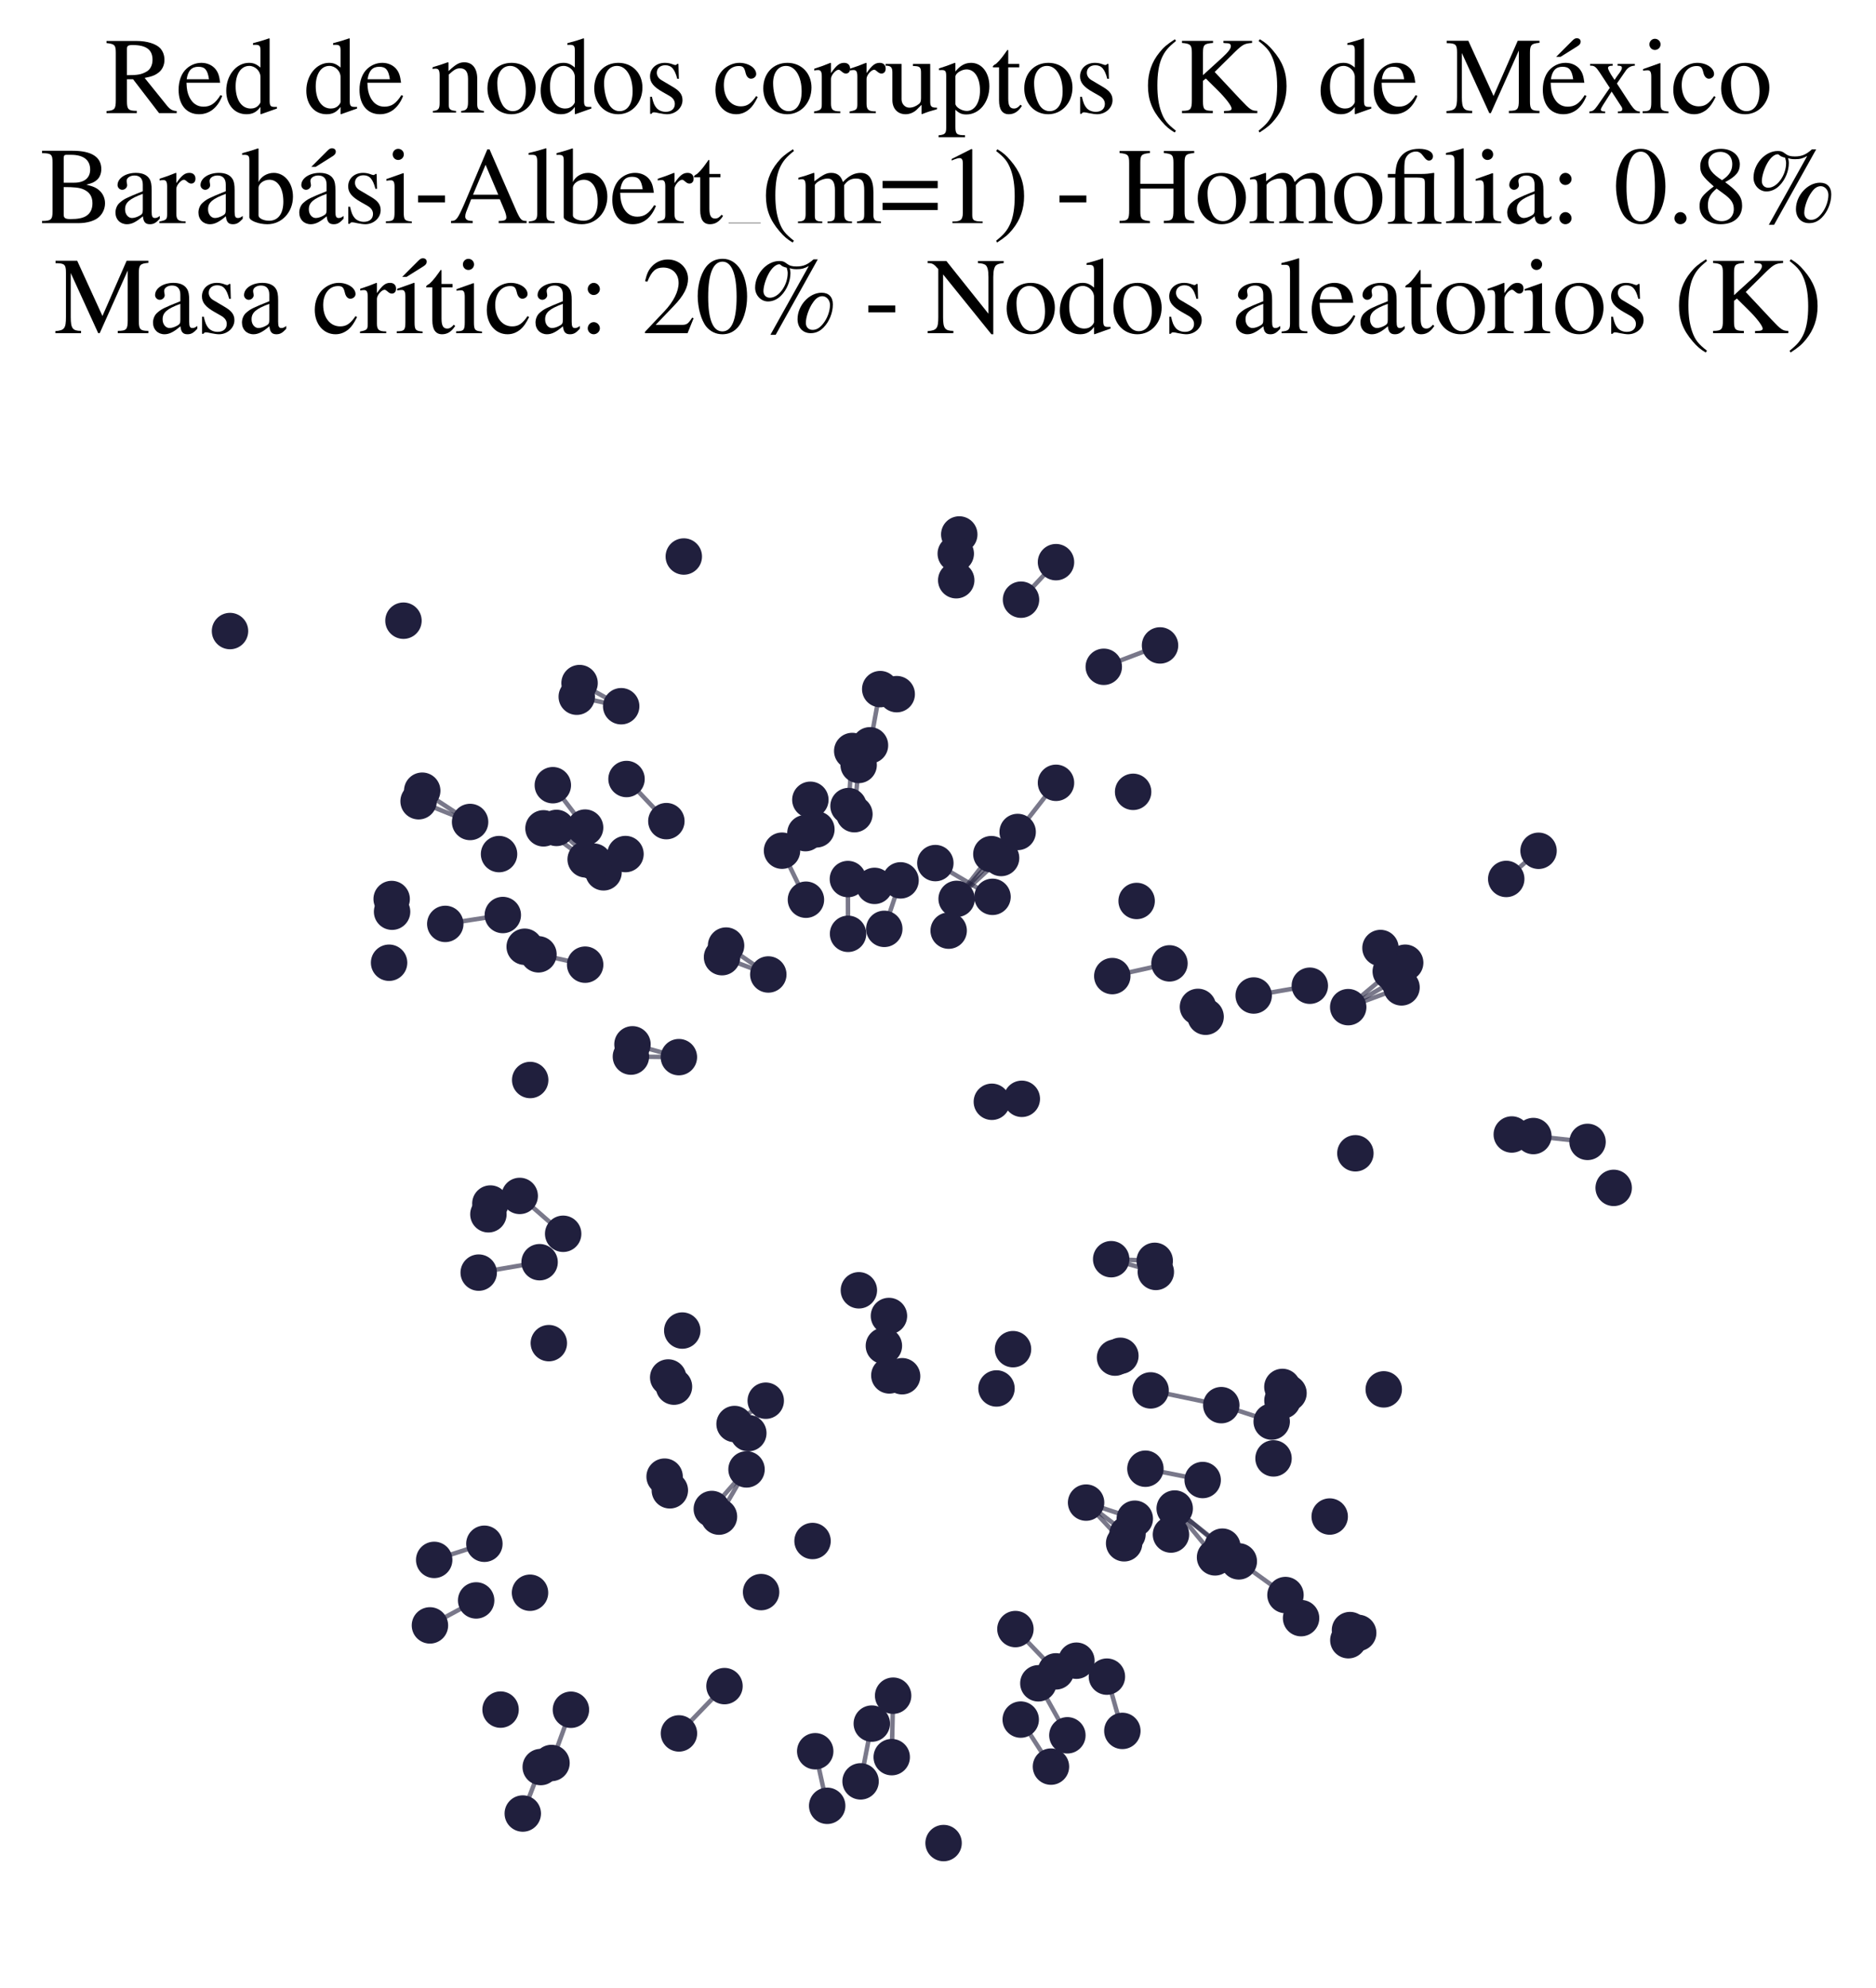 <?xml version="1.0" encoding="utf-8" standalone="no"?>
<!DOCTYPE svg PUBLIC "-//W3C//DTD SVG 1.1//EN"
  "http://www.w3.org/Graphics/SVG/1.1/DTD/svg11.dtd">
<svg xmlns:xlink="http://www.w3.org/1999/xlink" width="168.019pt" height="178.036pt" viewBox="0 0 168.019 178.036" xmlns="http://www.w3.org/2000/svg" version="1.1">
 <defs>
  <style type="text/css">*{stroke-linejoin: round; stroke-linecap: butt}</style>
 </defs>
 <g id="figure_1">
  <g id="patch_1">
   <path d="M 0 178.036 
L 168.019 178.036 
L 168.019 0 
L 0 0 
z
" style="fill: #ffffff"/>
  </g>
  <g id="axes_1">
   <g id="LineCollection_1">
    <path d="M 109.381 125.837 
L 103.053 124.516 
" clip-path="url(#pcf2296ff3a)" style="fill: none; stroke: #201f3d; stroke-opacity: 0.6; stroke-width: 0.4"/>
    <path d="M 109.381 125.837 
L 113.895 127.308 
" clip-path="url(#pcf2296ff3a)" style="fill: none; stroke: #201f3d; stroke-opacity: 0.6; stroke-width: 0.4"/>
    <path d="M 85.678 80.498 
L 89.66 76.837 
" clip-path="url(#pcf2296ff3a)" style="fill: none; stroke: #201f3d; stroke-opacity: 0.6; stroke-width: 0.4"/>
    <path d="M 85.678 80.498 
L 91.144 74.506 
" clip-path="url(#pcf2296ff3a)" style="fill: none; stroke: #201f3d; stroke-opacity: 0.6; stroke-width: 0.4"/>
    <path d="M 85.678 80.498 
L 88.789 76.491 
" clip-path="url(#pcf2296ff3a)" style="fill: none; stroke: #201f3d; stroke-opacity: 0.6; stroke-width: 0.4"/>
    <path d="M 60.802 94.671 
L 56.646 93.524 
" clip-path="url(#pcf2296ff3a)" style="fill: none; stroke: #201f3d; stroke-opacity: 0.6; stroke-width: 0.4"/>
    <path d="M 60.802 94.671 
L 56.506 94.623 
" clip-path="url(#pcf2296ff3a)" style="fill: none; stroke: #201f3d; stroke-opacity: 0.6; stroke-width: 0.4"/>
    <path d="M 90.943 145.89 
L 94.568 149.677 
" clip-path="url(#pcf2296ff3a)" style="fill: none; stroke: #201f3d; stroke-opacity: 0.6; stroke-width: 0.4"/>
    <path d="M 97.273 134.564 
L 100.68 138.208 
" clip-path="url(#pcf2296ff3a)" style="fill: none; stroke: #201f3d; stroke-opacity: 0.6; stroke-width: 0.4"/>
    <path d="M 97.273 134.564 
L 100.981 137.385 
" clip-path="url(#pcf2296ff3a)" style="fill: none; stroke: #201f3d; stroke-opacity: 0.6; stroke-width: 0.4"/>
    <path d="M 97.273 134.564 
L 101.635 136.007 
" clip-path="url(#pcf2296ff3a)" style="fill: none; stroke: #201f3d; stroke-opacity: 0.6; stroke-width: 0.4"/>
    <path d="M 137.331 101.737 
L 142.184 102.261 
" clip-path="url(#pcf2296ff3a)" style="fill: none; stroke: #201f3d; stroke-opacity: 0.6; stroke-width: 0.4"/>
    <path d="M 63.751 135.136 
L 66.861 131.59 
" clip-path="url(#pcf2296ff3a)" style="fill: none; stroke: #201f3d; stroke-opacity: 0.6; stroke-width: 0.4"/>
    <path d="M 76.328 67.254 
L 75.997 72.187 
" clip-path="url(#pcf2296ff3a)" style="fill: none; stroke: #201f3d; stroke-opacity: 0.6; stroke-width: 0.4"/>
    <path d="M 105.209 135.094 
L 109.48 138.509 
" clip-path="url(#pcf2296ff3a)" style="fill: none; stroke: #201f3d; stroke-opacity: 0.6; stroke-width: 0.4"/>
    <path d="M 105.209 135.094 
L 110.951 139.827 
" clip-path="url(#pcf2296ff3a)" style="fill: none; stroke: #201f3d; stroke-opacity: 0.6; stroke-width: 0.4"/>
    <path d="M 105.209 135.094 
L 108.822 139.468 
" clip-path="url(#pcf2296ff3a)" style="fill: none; stroke: #201f3d; stroke-opacity: 0.6; stroke-width: 0.4"/>
    <path d="M 102.586 131.528 
L 107.713 132.542 
" clip-path="url(#pcf2296ff3a)" style="fill: none; stroke: #201f3d; stroke-opacity: 0.6; stroke-width: 0.4"/>
    <path d="M 91.418 153.996 
L 94.126 158.208 
" clip-path="url(#pcf2296ff3a)" style="fill: none; stroke: #201f3d; stroke-opacity: 0.6; stroke-width: 0.4"/>
    <path d="M 48.328 113.035 
L 42.874 113.968 
" clip-path="url(#pcf2296ff3a)" style="fill: none; stroke: #201f3d; stroke-opacity: 0.6; stroke-width: 0.4"/>
    <path d="M 66.861 131.59 
L 64.393 135.82 
" clip-path="url(#pcf2296ff3a)" style="fill: none; stroke: #201f3d; stroke-opacity: 0.6; stroke-width: 0.4"/>
    <path d="M 68.582 125.438 
L 67.021 128.341 
" clip-path="url(#pcf2296ff3a)" style="fill: none; stroke: #201f3d; stroke-opacity: 0.6; stroke-width: 0.4"/>
    <path d="M 68.582 125.438 
L 65.79 127.526 
" clip-path="url(#pcf2296ff3a)" style="fill: none; stroke: #201f3d; stroke-opacity: 0.6; stroke-width: 0.4"/>
    <path d="M 55.635 63.245 
L 51.908 61.172 
" clip-path="url(#pcf2296ff3a)" style="fill: none; stroke: #201f3d; stroke-opacity: 0.6; stroke-width: 0.4"/>
    <path d="M 55.635 63.245 
L 51.656 62.393 
" clip-path="url(#pcf2296ff3a)" style="fill: none; stroke: #201f3d; stroke-opacity: 0.6; stroke-width: 0.4"/>
    <path d="M 73.013 156.831 
L 74.085 161.717 
" clip-path="url(#pcf2296ff3a)" style="fill: none; stroke: #201f3d; stroke-opacity: 0.6; stroke-width: 0.4"/>
    <path d="M 76.523 72.913 
L 76.902 68.506 
" clip-path="url(#pcf2296ff3a)" style="fill: none; stroke: #201f3d; stroke-opacity: 0.6; stroke-width: 0.4"/>
    <path d="M 79.991 151.855 
L 79.865 157.359 
" clip-path="url(#pcf2296ff3a)" style="fill: none; stroke: #201f3d; stroke-opacity: 0.6; stroke-width: 0.4"/>
    <path d="M 99.137 150.15 
L 100.521 155.009 
" clip-path="url(#pcf2296ff3a)" style="fill: none; stroke: #201f3d; stroke-opacity: 0.6; stroke-width: 0.4"/>
    <path d="M 75.954 83.628 
L 75.94 78.723 
" clip-path="url(#pcf2296ff3a)" style="fill: none; stroke: #201f3d; stroke-opacity: 0.6; stroke-width: 0.4"/>
    <path d="M 103.419 112.913 
L 99.52 112.766 
" clip-path="url(#pcf2296ff3a)" style="fill: none; stroke: #201f3d; stroke-opacity: 0.6; stroke-width: 0.4"/>
    <path d="M 83.772 77.293 
L 88.892 80.315 
" clip-path="url(#pcf2296ff3a)" style="fill: none; stroke: #201f3d; stroke-opacity: 0.6; stroke-width: 0.4"/>
    <path d="M 120.748 90.194 
L 124.559 86.995 
" clip-path="url(#pcf2296ff3a)" style="fill: none; stroke: #201f3d; stroke-opacity: 0.6; stroke-width: 0.4"/>
    <path d="M 120.748 90.194 
L 125.159 87.66 
" clip-path="url(#pcf2296ff3a)" style="fill: none; stroke: #201f3d; stroke-opacity: 0.6; stroke-width: 0.4"/>
    <path d="M 120.748 90.194 
L 125.524 88.424 
" clip-path="url(#pcf2296ff3a)" style="fill: none; stroke: #201f3d; stroke-opacity: 0.6; stroke-width: 0.4"/>
    <path d="M 64.887 150.998 
L 60.808 155.235 
" clip-path="url(#pcf2296ff3a)" style="fill: none; stroke: #201f3d; stroke-opacity: 0.6; stroke-width: 0.4"/>
    <path d="M 85.914 47.863 
L 85.642 51.962 
" clip-path="url(#pcf2296ff3a)" style="fill: none; stroke: #201f3d; stroke-opacity: 0.6; stroke-width: 0.4"/>
    <path d="M 94.577 70.105 
L 91.144 74.506 
" clip-path="url(#pcf2296ff3a)" style="fill: none; stroke: #201f3d; stroke-opacity: 0.6; stroke-width: 0.4"/>
    <path d="M 65.029 84.68 
L 68.811 87.268 
" clip-path="url(#pcf2296ff3a)" style="fill: none; stroke: #201f3d; stroke-opacity: 0.6; stroke-width: 0.4"/>
    <path d="M 88.833 98.669 
L 91.516 98.404 
" clip-path="url(#pcf2296ff3a)" style="fill: none; stroke: #201f3d; stroke-opacity: 0.6; stroke-width: 0.4"/>
    <path d="M 137.796 76.191 
L 134.902 78.713 
" clip-path="url(#pcf2296ff3a)" style="fill: none; stroke: #201f3d; stroke-opacity: 0.6; stroke-width: 0.4"/>
    <path d="M 91.444 53.704 
L 94.577 50.344 
" clip-path="url(#pcf2296ff3a)" style="fill: none; stroke: #201f3d; stroke-opacity: 0.6; stroke-width: 0.4"/>
    <path d="M 59.681 73.536 
L 56.113 69.764 
" clip-path="url(#pcf2296ff3a)" style="fill: none; stroke: #201f3d; stroke-opacity: 0.6; stroke-width: 0.4"/>
    <path d="M 42.645 143.324 
L 38.506 145.561 
" clip-path="url(#pcf2296ff3a)" style="fill: none; stroke: #201f3d; stroke-opacity: 0.6; stroke-width: 0.4"/>
    <path d="M 45.033 81.944 
L 39.88 82.739 
" clip-path="url(#pcf2296ff3a)" style="fill: none; stroke: #201f3d; stroke-opacity: 0.6; stroke-width: 0.4"/>
    <path d="M 78.08 154.355 
L 77.075 159.529 
" clip-path="url(#pcf2296ff3a)" style="fill: none; stroke: #201f3d; stroke-opacity: 0.6; stroke-width: 0.4"/>
    <path d="M 79.199 83.183 
L 80.656 78.84 
" clip-path="url(#pcf2296ff3a)" style="fill: none; stroke: #201f3d; stroke-opacity: 0.6; stroke-width: 0.4"/>
    <path d="M 77.918 66.744 
L 78.835 61.714 
" clip-path="url(#pcf2296ff3a)" style="fill: none; stroke: #201f3d; stroke-opacity: 0.6; stroke-width: 0.4"/>
    <path d="M 42.103 73.612 
L 37.815 70.811 
" clip-path="url(#pcf2296ff3a)" style="fill: none; stroke: #201f3d; stroke-opacity: 0.6; stroke-width: 0.4"/>
    <path d="M 42.103 73.612 
L 37.49 71.755 
" clip-path="url(#pcf2296ff3a)" style="fill: none; stroke: #201f3d; stroke-opacity: 0.6; stroke-width: 0.4"/>
    <path d="M 98.857 59.714 
L 103.895 57.801 
" clip-path="url(#pcf2296ff3a)" style="fill: none; stroke: #201f3d; stroke-opacity: 0.6; stroke-width: 0.4"/>
    <path d="M 48.429 158.247 
L 46.821 162.409 
" clip-path="url(#pcf2296ff3a)" style="fill: none; stroke: #201f3d; stroke-opacity: 0.6; stroke-width: 0.4"/>
    <path d="M 110.951 139.827 
L 115.13 142.842 
" clip-path="url(#pcf2296ff3a)" style="fill: none; stroke: #201f3d; stroke-opacity: 0.6; stroke-width: 0.4"/>
    <path d="M 72.181 80.573 
L 70.039 76.182 
" clip-path="url(#pcf2296ff3a)" style="fill: none; stroke: #201f3d; stroke-opacity: 0.6; stroke-width: 0.4"/>
    <path d="M 53.176 77.162 
L 49.839 74.143 
" clip-path="url(#pcf2296ff3a)" style="fill: none; stroke: #201f3d; stroke-opacity: 0.6; stroke-width: 0.4"/>
    <path d="M 79.163 120.524 
L 79.651 123.174 
" clip-path="url(#pcf2296ff3a)" style="fill: none; stroke: #201f3d; stroke-opacity: 0.6; stroke-width: 0.4"/>
    <path d="M 79.163 120.524 
L 80.797 123.247 
" clip-path="url(#pcf2296ff3a)" style="fill: none; stroke: #201f3d; stroke-opacity: 0.6; stroke-width: 0.4"/>
    <path d="M 95.597 155.404 
L 92.998 150.746 
" clip-path="url(#pcf2296ff3a)" style="fill: none; stroke: #201f3d; stroke-opacity: 0.6; stroke-width: 0.4"/>
    <path d="M 50.438 110.49 
L 46.547 107.1 
" clip-path="url(#pcf2296ff3a)" style="fill: none; stroke: #201f3d; stroke-opacity: 0.6; stroke-width: 0.4"/>
    <path d="M 49.393 157.882 
L 51.133 153.115 
" clip-path="url(#pcf2296ff3a)" style="fill: none; stroke: #201f3d; stroke-opacity: 0.6; stroke-width: 0.4"/>
    <path d="M 99.619 87.413 
L 104.741 86.274 
" clip-path="url(#pcf2296ff3a)" style="fill: none; stroke: #201f3d; stroke-opacity: 0.6; stroke-width: 0.4"/>
    <path d="M 99.52 112.766 
L 103.519 113.906 
" clip-path="url(#pcf2296ff3a)" style="fill: none; stroke: #201f3d; stroke-opacity: 0.6; stroke-width: 0.4"/>
    <path d="M 52.403 74.115 
L 49.513 70.318 
" clip-path="url(#pcf2296ff3a)" style="fill: none; stroke: #201f3d; stroke-opacity: 0.6; stroke-width: 0.4"/>
    <path d="M 52.408 86.39 
L 48.225 85.464 
" clip-path="url(#pcf2296ff3a)" style="fill: none; stroke: #201f3d; stroke-opacity: 0.6; stroke-width: 0.4"/>
    <path d="M 117.311 88.276 
L 112.283 89.152 
" clip-path="url(#pcf2296ff3a)" style="fill: none; stroke: #201f3d; stroke-opacity: 0.6; stroke-width: 0.4"/>
    <path d="M 48.676 74.181 
L 52.454 76.961 
" clip-path="url(#pcf2296ff3a)" style="fill: none; stroke: #201f3d; stroke-opacity: 0.6; stroke-width: 0.4"/>
    <path d="M 43.382 138.25 
L 38.887 139.695 
" clip-path="url(#pcf2296ff3a)" style="fill: none; stroke: #201f3d; stroke-opacity: 0.6; stroke-width: 0.4"/>
    <path d="M 68.811 87.268 
L 64.667 85.718 
" clip-path="url(#pcf2296ff3a)" style="fill: none; stroke: #201f3d; stroke-opacity: 0.6; stroke-width: 0.4"/>
   </g>
   <g id="PathCollection_1">
    <defs>
     <path id="m1832935d04" d="M 0 1.581 
C 0.419 1.581 0.822 1.415 1.118 1.118 
C 1.415 0.822 1.581 0.419 1.581 0 
C 1.581 -0.419 1.415 -0.822 1.118 -1.118 
C 0.822 -1.415 0.419 -1.581 0 -1.581 
C -0.419 -1.581 -0.822 -1.415 -1.118 -1.118 
C -1.415 -0.822 -1.581 -0.419 -1.581 0 
C -1.581 0.419 -1.415 0.822 -1.118 1.118 
C -0.822 1.415 -0.419 1.581 0 1.581 
z
" style="stroke: #201f3d; stroke-width: 0.1"/>
    </defs>
    <g clip-path="url(#pcf2296ff3a)">
     <use xlink:href="#m1832935d04" x="100.344" y="121.417" style="fill: #201f3d; stroke: #201f3d; stroke-width: 0.1"/>
     <use xlink:href="#m1832935d04" x="49.513" y="70.318" style="fill: #201f3d; stroke: #201f3d; stroke-width: 0.1"/>
     <use xlink:href="#m1832935d04" x="73.013" y="156.831" style="fill: #201f3d; stroke: #201f3d; stroke-width: 0.1"/>
     <use xlink:href="#m1832935d04" x="121.643" y="146.232" style="fill: #201f3d; stroke: #201f3d; stroke-width: 0.1"/>
     <use xlink:href="#m1832935d04" x="99.52" y="112.766" style="fill: #201f3d; stroke: #201f3d; stroke-width: 0.1"/>
     <use xlink:href="#m1832935d04" x="47.47" y="142.636" style="fill: #201f3d; stroke: #201f3d; stroke-width: 0.1"/>
     <use xlink:href="#m1832935d04" x="120.908" y="145.98" style="fill: #201f3d; stroke: #201f3d; stroke-width: 0.1"/>
     <use xlink:href="#m1832935d04" x="137.796" y="76.191" style="fill: #201f3d; stroke: #201f3d; stroke-width: 0.1"/>
     <use xlink:href="#m1832935d04" x="42.874" y="113.968" style="fill: #201f3d; stroke: #201f3d; stroke-width: 0.1"/>
     <use xlink:href="#m1832935d04" x="59.845" y="123.36" style="fill: #201f3d; stroke: #201f3d; stroke-width: 0.1"/>
     <use xlink:href="#m1832935d04" x="72.135" y="74.61" style="fill: #201f3d; stroke: #201f3d; stroke-width: 0.1"/>
     <use xlink:href="#m1832935d04" x="108.822" y="139.468" style="fill: #201f3d; stroke: #201f3d; stroke-width: 0.1"/>
     <use xlink:href="#m1832935d04" x="72.578" y="71.624" style="fill: #201f3d; stroke: #201f3d; stroke-width: 0.1"/>
     <use xlink:href="#m1832935d04" x="114.06" y="130.605" style="fill: #201f3d; stroke: #201f3d; stroke-width: 0.1"/>
     <use xlink:href="#m1832935d04" x="114.86" y="125.427" style="fill: #201f3d; stroke: #201f3d; stroke-width: 0.1"/>
     <use xlink:href="#m1832935d04" x="47.485" y="96.719" style="fill: #201f3d; stroke: #201f3d; stroke-width: 0.1"/>
     <use xlink:href="#m1832935d04" x="78.08" y="154.355" style="fill: #201f3d; stroke: #201f3d; stroke-width: 0.1"/>
     <use xlink:href="#m1832935d04" x="144.525" y="106.379" style="fill: #201f3d; stroke: #201f3d; stroke-width: 0.1"/>
     <use xlink:href="#m1832935d04" x="46.821" y="162.409" style="fill: #201f3d; stroke: #201f3d; stroke-width: 0.1"/>
     <use xlink:href="#m1832935d04" x="64.393" y="135.82" style="fill: #201f3d; stroke: #201f3d; stroke-width: 0.1"/>
     <use xlink:href="#m1832935d04" x="123.931" y="124.423" style="fill: #201f3d; stroke: #201f3d; stroke-width: 0.1"/>
     <use xlink:href="#m1832935d04" x="99.137" y="150.15" style="fill: #201f3d; stroke: #201f3d; stroke-width: 0.1"/>
     <use xlink:href="#m1832935d04" x="79.163" y="120.524" style="fill: #201f3d; stroke: #201f3d; stroke-width: 0.1"/>
     <use xlink:href="#m1832935d04" x="59.524" y="132.24" style="fill: #201f3d; stroke: #201f3d; stroke-width: 0.1"/>
     <use xlink:href="#m1832935d04" x="39.88" y="82.739" style="fill: #201f3d; stroke: #201f3d; stroke-width: 0.1"/>
     <use xlink:href="#m1832935d04" x="103.053" y="124.516" style="fill: #201f3d; stroke: #201f3d; stroke-width: 0.1"/>
     <use xlink:href="#m1832935d04" x="34.848" y="86.216" style="fill: #201f3d; stroke: #201f3d; stroke-width: 0.1"/>
     <use xlink:href="#m1832935d04" x="60.802" y="94.671" style="fill: #201f3d; stroke: #201f3d; stroke-width: 0.1"/>
     <use xlink:href="#m1832935d04" x="38.887" y="139.695" style="fill: #201f3d; stroke: #201f3d; stroke-width: 0.1"/>
     <use xlink:href="#m1832935d04" x="78.835" y="61.714" style="fill: #201f3d; stroke: #201f3d; stroke-width: 0.1"/>
     <use xlink:href="#m1832935d04" x="64.667" y="85.718" style="fill: #201f3d; stroke: #201f3d; stroke-width: 0.1"/>
     <use xlink:href="#m1832935d04" x="120.761" y="146.888" style="fill: #201f3d; stroke: #201f3d; stroke-width: 0.1"/>
     <use xlink:href="#m1832935d04" x="59.992" y="133.464" style="fill: #201f3d; stroke: #201f3d; stroke-width: 0.1"/>
     <use xlink:href="#m1832935d04" x="75.997" y="72.187" style="fill: #201f3d; stroke: #201f3d; stroke-width: 0.1"/>
     <use xlink:href="#m1832935d04" x="68.811" y="87.268" style="fill: #201f3d; stroke: #201f3d; stroke-width: 0.1"/>
     <use xlink:href="#m1832935d04" x="49.155" y="120.284" style="fill: #201f3d; stroke: #201f3d; stroke-width: 0.1"/>
     <use xlink:href="#m1832935d04" x="91.418" y="153.996" style="fill: #201f3d; stroke: #201f3d; stroke-width: 0.1"/>
     <use xlink:href="#m1832935d04" x="48.328" y="113.035" style="fill: #201f3d; stroke: #201f3d; stroke-width: 0.1"/>
     <use xlink:href="#m1832935d04" x="42.645" y="143.324" style="fill: #201f3d; stroke: #201f3d; stroke-width: 0.1"/>
     <use xlink:href="#m1832935d04" x="85.914" y="47.863" style="fill: #201f3d; stroke: #201f3d; stroke-width: 0.1"/>
     <use xlink:href="#m1832935d04" x="94.577" y="70.105" style="fill: #201f3d; stroke: #201f3d; stroke-width: 0.1"/>
     <use xlink:href="#m1832935d04" x="51.133" y="153.115" style="fill: #201f3d; stroke: #201f3d; stroke-width: 0.1"/>
     <use xlink:href="#m1832935d04" x="88.789" y="76.491" style="fill: #201f3d; stroke: #201f3d; stroke-width: 0.1"/>
     <use xlink:href="#m1832935d04" x="117.311" y="88.276" style="fill: #201f3d; stroke: #201f3d; stroke-width: 0.1"/>
     <use xlink:href="#m1832935d04" x="52.403" y="74.115" style="fill: #201f3d; stroke: #201f3d; stroke-width: 0.1"/>
     <use xlink:href="#m1832935d04" x="52.454" y="76.961" style="fill: #201f3d; stroke: #201f3d; stroke-width: 0.1"/>
     <use xlink:href="#m1832935d04" x="73.118" y="74.272" style="fill: #201f3d; stroke: #201f3d; stroke-width: 0.1"/>
     <use xlink:href="#m1832935d04" x="137.331" y="101.737" style="fill: #201f3d; stroke: #201f3d; stroke-width: 0.1"/>
     <use xlink:href="#m1832935d04" x="75.94" y="78.723" style="fill: #201f3d; stroke: #201f3d; stroke-width: 0.1"/>
     <use xlink:href="#m1832935d04" x="142.184" y="102.261" style="fill: #201f3d; stroke: #201f3d; stroke-width: 0.1"/>
     <use xlink:href="#m1832935d04" x="110.951" y="139.827" style="fill: #201f3d; stroke: #201f3d; stroke-width: 0.1"/>
     <use xlink:href="#m1832935d04" x="56.506" y="94.623" style="fill: #201f3d; stroke: #201f3d; stroke-width: 0.1"/>
     <use xlink:href="#m1832935d04" x="66.861" y="131.59" style="fill: #201f3d; stroke: #201f3d; stroke-width: 0.1"/>
     <use xlink:href="#m1832935d04" x="80.797" y="123.247" style="fill: #201f3d; stroke: #201f3d; stroke-width: 0.1"/>
     <use xlink:href="#m1832935d04" x="89.66" y="76.837" style="fill: #201f3d; stroke: #201f3d; stroke-width: 0.1"/>
     <use xlink:href="#m1832935d04" x="48.429" y="158.247" style="fill: #201f3d; stroke: #201f3d; stroke-width: 0.1"/>
     <use xlink:href="#m1832935d04" x="74.085" y="161.717" style="fill: #201f3d; stroke: #201f3d; stroke-width: 0.1"/>
     <use xlink:href="#m1832935d04" x="45.033" y="81.944" style="fill: #201f3d; stroke: #201f3d; stroke-width: 0.1"/>
     <use xlink:href="#m1832935d04" x="44.696" y="76.487" style="fill: #201f3d; stroke: #201f3d; stroke-width: 0.1"/>
     <use xlink:href="#m1832935d04" x="77.918" y="66.744" style="fill: #201f3d; stroke: #201f3d; stroke-width: 0.1"/>
     <use xlink:href="#m1832935d04" x="115.401" y="124.759" style="fill: #201f3d; stroke: #201f3d; stroke-width: 0.1"/>
     <use xlink:href="#m1832935d04" x="107.292" y="90.172" style="fill: #201f3d; stroke: #201f3d; stroke-width: 0.1"/>
     <use xlink:href="#m1832935d04" x="56.646" y="93.524" style="fill: #201f3d; stroke: #201f3d; stroke-width: 0.1"/>
     <use xlink:href="#m1832935d04" x="55.635" y="63.245" style="fill: #201f3d; stroke: #201f3d; stroke-width: 0.1"/>
     <use xlink:href="#m1832935d04" x="49.393" y="157.882" style="fill: #201f3d; stroke: #201f3d; stroke-width: 0.1"/>
     <use xlink:href="#m1832935d04" x="107.713" y="132.542" style="fill: #201f3d; stroke: #201f3d; stroke-width: 0.1"/>
     <use xlink:href="#m1832935d04" x="79.991" y="151.855" style="fill: #201f3d; stroke: #201f3d; stroke-width: 0.1"/>
     <use xlink:href="#m1832935d04" x="103.419" y="112.913" style="fill: #201f3d; stroke: #201f3d; stroke-width: 0.1"/>
     <use xlink:href="#m1832935d04" x="51.656" y="62.393" style="fill: #201f3d; stroke: #201f3d; stroke-width: 0.1"/>
     <use xlink:href="#m1832935d04" x="113.895" y="127.308" style="fill: #201f3d; stroke: #201f3d; stroke-width: 0.1"/>
     <use xlink:href="#m1832935d04" x="49.839" y="74.143" style="fill: #201f3d; stroke: #201f3d; stroke-width: 0.1"/>
     <use xlink:href="#m1832935d04" x="90.728" y="120.823" style="fill: #201f3d; stroke: #201f3d; stroke-width: 0.1"/>
     <use xlink:href="#m1832935d04" x="50.438" y="110.49" style="fill: #201f3d; stroke: #201f3d; stroke-width: 0.1"/>
     <use xlink:href="#m1832935d04" x="112.283" y="89.152" style="fill: #201f3d; stroke: #201f3d; stroke-width: 0.1"/>
     <use xlink:href="#m1832935d04" x="80.312" y="62.164" style="fill: #201f3d; stroke: #201f3d; stroke-width: 0.1"/>
     <use xlink:href="#m1832935d04" x="88.833" y="98.669" style="fill: #201f3d; stroke: #201f3d; stroke-width: 0.1"/>
     <use xlink:href="#m1832935d04" x="43.742" y="108.744" style="fill: #201f3d; stroke: #201f3d; stroke-width: 0.1"/>
     <use xlink:href="#m1832935d04" x="84.509" y="165.054" style="fill: #201f3d; stroke: #201f3d; stroke-width: 0.1"/>
     <use xlink:href="#m1832935d04" x="107.977" y="91.054" style="fill: #201f3d; stroke: #201f3d; stroke-width: 0.1"/>
     <use xlink:href="#m1832935d04" x="76.923" y="115.551" style="fill: #201f3d; stroke: #201f3d; stroke-width: 0.1"/>
     <use xlink:href="#m1832935d04" x="99.866" y="121.578" style="fill: #201f3d; stroke: #201f3d; stroke-width: 0.1"/>
     <use xlink:href="#m1832935d04" x="119.091" y="135.813" style="fill: #201f3d; stroke: #201f3d; stroke-width: 0.1"/>
     <use xlink:href="#m1832935d04" x="109.381" y="125.837" style="fill: #201f3d; stroke: #201f3d; stroke-width: 0.1"/>
     <use xlink:href="#m1832935d04" x="85.678" y="80.498" style="fill: #201f3d; stroke: #201f3d; stroke-width: 0.1"/>
     <use xlink:href="#m1832935d04" x="65.029" y="84.68" style="fill: #201f3d; stroke: #201f3d; stroke-width: 0.1"/>
     <use xlink:href="#m1832935d04" x="75.954" y="83.628" style="fill: #201f3d; stroke: #201f3d; stroke-width: 0.1"/>
     <use xlink:href="#m1832935d04" x="99.619" y="87.413" style="fill: #201f3d; stroke: #201f3d; stroke-width: 0.1"/>
     <use xlink:href="#m1832935d04" x="46.547" y="107.1" style="fill: #201f3d; stroke: #201f3d; stroke-width: 0.1"/>
     <use xlink:href="#m1832935d04" x="83.772" y="77.293" style="fill: #201f3d; stroke: #201f3d; stroke-width: 0.1"/>
     <use xlink:href="#m1832935d04" x="135.398" y="101.598" style="fill: #201f3d; stroke: #201f3d; stroke-width: 0.1"/>
     <use xlink:href="#m1832935d04" x="56.02" y="76.484" style="fill: #201f3d; stroke: #201f3d; stroke-width: 0.1"/>
     <use xlink:href="#m1832935d04" x="48.225" y="85.464" style="fill: #201f3d; stroke: #201f3d; stroke-width: 0.1"/>
     <use xlink:href="#m1832935d04" x="65.79" y="127.526" style="fill: #201f3d; stroke: #201f3d; stroke-width: 0.1"/>
     <use xlink:href="#m1832935d04" x="64.887" y="150.998" style="fill: #201f3d; stroke: #201f3d; stroke-width: 0.1"/>
     <use xlink:href="#m1832935d04" x="79.616" y="117.851" style="fill: #201f3d; stroke: #201f3d; stroke-width: 0.1"/>
     <use xlink:href="#m1832935d04" x="56.113" y="69.764" style="fill: #201f3d; stroke: #201f3d; stroke-width: 0.1"/>
     <use xlink:href="#m1832935d04" x="60.808" y="155.235" style="fill: #201f3d; stroke: #201f3d; stroke-width: 0.1"/>
     <use xlink:href="#m1832935d04" x="90.943" y="145.89" style="fill: #201f3d; stroke: #201f3d; stroke-width: 0.1"/>
     <use xlink:href="#m1832935d04" x="116.528" y="144.911" style="fill: #201f3d; stroke: #201f3d; stroke-width: 0.1"/>
     <use xlink:href="#m1832935d04" x="46.992" y="84.785" style="fill: #201f3d; stroke: #201f3d; stroke-width: 0.1"/>
     <use xlink:href="#m1832935d04" x="51.908" y="61.172" style="fill: #201f3d; stroke: #201f3d; stroke-width: 0.1"/>
     <use xlink:href="#m1832935d04" x="36.135" y="55.585" style="fill: #201f3d; stroke: #201f3d; stroke-width: 0.1"/>
     <use xlink:href="#m1832935d04" x="85.6" y="49.583" style="fill: #201f3d; stroke: #201f3d; stroke-width: 0.1"/>
     <use xlink:href="#m1832935d04" x="61.243" y="49.838" style="fill: #201f3d; stroke: #201f3d; stroke-width: 0.1"/>
     <use xlink:href="#m1832935d04" x="97.273" y="134.564" style="fill: #201f3d; stroke: #201f3d; stroke-width: 0.1"/>
     <use xlink:href="#m1832935d04" x="63.751" y="135.136" style="fill: #201f3d; stroke: #201f3d; stroke-width: 0.1"/>
     <use xlink:href="#m1832935d04" x="120.748" y="90.194" style="fill: #201f3d; stroke: #201f3d; stroke-width: 0.1"/>
     <use xlink:href="#m1832935d04" x="48.676" y="74.181" style="fill: #201f3d; stroke: #201f3d; stroke-width: 0.1"/>
     <use xlink:href="#m1832935d04" x="100.981" y="137.385" style="fill: #201f3d; stroke: #201f3d; stroke-width: 0.1"/>
     <use xlink:href="#m1832935d04" x="100.68" y="138.208" style="fill: #201f3d; stroke: #201f3d; stroke-width: 0.1"/>
     <use xlink:href="#m1832935d04" x="134.902" y="78.713" style="fill: #201f3d; stroke: #201f3d; stroke-width: 0.1"/>
     <use xlink:href="#m1832935d04" x="20.6" y="56.513" style="fill: #201f3d; stroke: #201f3d; stroke-width: 0.1"/>
     <use xlink:href="#m1832935d04" x="103.895" y="57.801" style="fill: #201f3d; stroke: #201f3d; stroke-width: 0.1"/>
     <use xlink:href="#m1832935d04" x="94.577" y="50.344" style="fill: #201f3d; stroke: #201f3d; stroke-width: 0.1"/>
     <use xlink:href="#m1832935d04" x="102.586" y="131.528" style="fill: #201f3d; stroke: #201f3d; stroke-width: 0.1"/>
     <use xlink:href="#m1832935d04" x="114.854" y="124.205" style="fill: #201f3d; stroke: #201f3d; stroke-width: 0.1"/>
     <use xlink:href="#m1832935d04" x="95.597" y="155.404" style="fill: #201f3d; stroke: #201f3d; stroke-width: 0.1"/>
     <use xlink:href="#m1832935d04" x="91.516" y="98.404" style="fill: #201f3d; stroke: #201f3d; stroke-width: 0.1"/>
     <use xlink:href="#m1832935d04" x="80.656" y="78.84" style="fill: #201f3d; stroke: #201f3d; stroke-width: 0.1"/>
     <use xlink:href="#m1832935d04" x="78.326" y="79.334" style="fill: #201f3d; stroke: #201f3d; stroke-width: 0.1"/>
     <use xlink:href="#m1832935d04" x="42.103" y="73.612" style="fill: #201f3d; stroke: #201f3d; stroke-width: 0.1"/>
     <use xlink:href="#m1832935d04" x="37.815" y="70.811" style="fill: #201f3d; stroke: #201f3d; stroke-width: 0.1"/>
     <use xlink:href="#m1832935d04" x="77.075" y="159.529" style="fill: #201f3d; stroke: #201f3d; stroke-width: 0.1"/>
     <use xlink:href="#m1832935d04" x="68.582" y="125.438" style="fill: #201f3d; stroke: #201f3d; stroke-width: 0.1"/>
     <use xlink:href="#m1832935d04" x="72.181" y="80.573" style="fill: #201f3d; stroke: #201f3d; stroke-width: 0.1"/>
     <use xlink:href="#m1832935d04" x="59.681" y="73.536" style="fill: #201f3d; stroke: #201f3d; stroke-width: 0.1"/>
     <use xlink:href="#m1832935d04" x="115.13" y="142.842" style="fill: #201f3d; stroke: #201f3d; stroke-width: 0.1"/>
     <use xlink:href="#m1832935d04" x="91.144" y="74.506" style="fill: #201f3d; stroke: #201f3d; stroke-width: 0.1"/>
     <use xlink:href="#m1832935d04" x="103.519" y="113.906" style="fill: #201f3d; stroke: #201f3d; stroke-width: 0.1"/>
     <use xlink:href="#m1832935d04" x="125.159" y="87.66" style="fill: #201f3d; stroke: #201f3d; stroke-width: 0.1"/>
     <use xlink:href="#m1832935d04" x="84.965" y="83.342" style="fill: #201f3d; stroke: #201f3d; stroke-width: 0.1"/>
     <use xlink:href="#m1832935d04" x="124.559" y="86.995" style="fill: #201f3d; stroke: #201f3d; stroke-width: 0.1"/>
     <use xlink:href="#m1832935d04" x="125.852" y="86.215" style="fill: #201f3d; stroke: #201f3d; stroke-width: 0.1"/>
     <use xlink:href="#m1832935d04" x="101.485" y="70.912" style="fill: #201f3d; stroke: #201f3d; stroke-width: 0.1"/>
     <use xlink:href="#m1832935d04" x="37.49" y="71.755" style="fill: #201f3d; stroke: #201f3d; stroke-width: 0.1"/>
     <use xlink:href="#m1832935d04" x="94.568" y="149.677" style="fill: #201f3d; stroke: #201f3d; stroke-width: 0.1"/>
     <use xlink:href="#m1832935d04" x="98.857" y="59.714" style="fill: #201f3d; stroke: #201f3d; stroke-width: 0.1"/>
     <use xlink:href="#m1832935d04" x="96.406" y="148.722" style="fill: #201f3d; stroke: #201f3d; stroke-width: 0.1"/>
     <use xlink:href="#m1832935d04" x="60.363" y="124.179" style="fill: #201f3d; stroke: #201f3d; stroke-width: 0.1"/>
     <use xlink:href="#m1832935d04" x="91.444" y="53.704" style="fill: #201f3d; stroke: #201f3d; stroke-width: 0.1"/>
     <use xlink:href="#m1832935d04" x="52.408" y="86.39" style="fill: #201f3d; stroke: #201f3d; stroke-width: 0.1"/>
     <use xlink:href="#m1832935d04" x="35.078" y="80.51" style="fill: #201f3d; stroke: #201f3d; stroke-width: 0.1"/>
     <use xlink:href="#m1832935d04" x="61.105" y="119.157" style="fill: #201f3d; stroke: #201f3d; stroke-width: 0.1"/>
     <use xlink:href="#m1832935d04" x="72.774" y="138.003" style="fill: #201f3d; stroke: #201f3d; stroke-width: 0.1"/>
     <use xlink:href="#m1832935d04" x="54.054" y="78.121" style="fill: #201f3d; stroke: #201f3d; stroke-width: 0.1"/>
     <use xlink:href="#m1832935d04" x="89.248" y="124.341" style="fill: #201f3d; stroke: #201f3d; stroke-width: 0.1"/>
     <use xlink:href="#m1832935d04" x="100.521" y="155.009" style="fill: #201f3d; stroke: #201f3d; stroke-width: 0.1"/>
     <use xlink:href="#m1832935d04" x="121.391" y="103.281" style="fill: #201f3d; stroke: #201f3d; stroke-width: 0.1"/>
     <use xlink:href="#m1832935d04" x="104.741" y="86.274" style="fill: #201f3d; stroke: #201f3d; stroke-width: 0.1"/>
     <use xlink:href="#m1832935d04" x="79.865" y="157.359" style="fill: #201f3d; stroke: #201f3d; stroke-width: 0.1"/>
     <use xlink:href="#m1832935d04" x="76.902" y="68.506" style="fill: #201f3d; stroke: #201f3d; stroke-width: 0.1"/>
     <use xlink:href="#m1832935d04" x="35.116" y="81.647" style="fill: #201f3d; stroke: #201f3d; stroke-width: 0.1"/>
     <use xlink:href="#m1832935d04" x="101.635" y="136.007" style="fill: #201f3d; stroke: #201f3d; stroke-width: 0.1"/>
     <use xlink:href="#m1832935d04" x="101.799" y="80.686" style="fill: #201f3d; stroke: #201f3d; stroke-width: 0.1"/>
     <use xlink:href="#m1832935d04" x="79.199" y="83.183" style="fill: #201f3d; stroke: #201f3d; stroke-width: 0.1"/>
     <use xlink:href="#m1832935d04" x="94.126" y="158.208" style="fill: #201f3d; stroke: #201f3d; stroke-width: 0.1"/>
     <use xlink:href="#m1832935d04" x="44.832" y="153.102" style="fill: #201f3d; stroke: #201f3d; stroke-width: 0.1"/>
     <use xlink:href="#m1832935d04" x="76.523" y="72.913" style="fill: #201f3d; stroke: #201f3d; stroke-width: 0.1"/>
     <use xlink:href="#m1832935d04" x="43.92" y="107.782" style="fill: #201f3d; stroke: #201f3d; stroke-width: 0.1"/>
     <use xlink:href="#m1832935d04" x="85.642" y="51.962" style="fill: #201f3d; stroke: #201f3d; stroke-width: 0.1"/>
     <use xlink:href="#m1832935d04" x="105.209" y="135.094" style="fill: #201f3d; stroke: #201f3d; stroke-width: 0.1"/>
     <use xlink:href="#m1832935d04" x="125.524" y="88.424" style="fill: #201f3d; stroke: #201f3d; stroke-width: 0.1"/>
     <use xlink:href="#m1832935d04" x="53.176" y="77.162" style="fill: #201f3d; stroke: #201f3d; stroke-width: 0.1"/>
     <use xlink:href="#m1832935d04" x="70.039" y="76.182" style="fill: #201f3d; stroke: #201f3d; stroke-width: 0.1"/>
     <use xlink:href="#m1832935d04" x="43.382" y="138.25" style="fill: #201f3d; stroke: #201f3d; stroke-width: 0.1"/>
     <use xlink:href="#m1832935d04" x="123.639" y="84.898" style="fill: #201f3d; stroke: #201f3d; stroke-width: 0.1"/>
     <use xlink:href="#m1832935d04" x="67.021" y="128.341" style="fill: #201f3d; stroke: #201f3d; stroke-width: 0.1"/>
     <use xlink:href="#m1832935d04" x="104.874" y="137.425" style="fill: #201f3d; stroke: #201f3d; stroke-width: 0.1"/>
     <use xlink:href="#m1832935d04" x="68.166" y="142.578" style="fill: #201f3d; stroke: #201f3d; stroke-width: 0.1"/>
     <use xlink:href="#m1832935d04" x="92.998" y="150.746" style="fill: #201f3d; stroke: #201f3d; stroke-width: 0.1"/>
     <use xlink:href="#m1832935d04" x="79.651" y="123.174" style="fill: #201f3d; stroke: #201f3d; stroke-width: 0.1"/>
     <use xlink:href="#m1832935d04" x="38.506" y="145.561" style="fill: #201f3d; stroke: #201f3d; stroke-width: 0.1"/>
     <use xlink:href="#m1832935d04" x="109.48" y="138.509" style="fill: #201f3d; stroke: #201f3d; stroke-width: 0.1"/>
     <use xlink:href="#m1832935d04" x="76.328" y="67.254" style="fill: #201f3d; stroke: #201f3d; stroke-width: 0.1"/>
     <use xlink:href="#m1832935d04" x="88.892" y="80.315" style="fill: #201f3d; stroke: #201f3d; stroke-width: 0.1"/>
    </g>
   </g>
   <g id="text_1">
    <!-- Red de nodos corruptos (K) de México -->
    <g transform="translate(9.372 10.132) scale(0.096 -0.096)">
     <defs>
      <path id="NimbusRomNo9L-Regu-52" d="M 4218 121 
C 3974 140 3846 205 3661 424 
L 2342 2061 
C 2771 2143 2963 2219 3174 2388 
C 3379 2553 3501 2818 3501 3113 
C 3501 3385 3418 3618 3251 3801 
C 3008 4059 2477 4224 1875 4224 
L 109 4224 
L 109 4102 
C 589 4051 653 3981 653 3528 
L 653 765 
C 653 236 589 159 109 121 
L 109 0 
L 1882 0 
L 1882 134 
C 1389 134 1306 219 1306 692 
L 1306 1984 
L 1664 1984 
L 3187 0 
L 4218 0 
L 4218 121 
z
M 1306 3762 
C 1306 3937 1376 3987 1632 3987 
C 2432 3987 2803 3716 2803 3123 
C 2803 2807 2669 2542 2438 2423 
C 2144 2258 1920 2221 1306 2221 
L 1306 3762 
z
" transform="scale(0.016)"/>
      <path id="NimbusRomNo9L-Regu-65" d="M 2611 1053 
C 2304 564 2029 378 1619 378 
C 1254 378 979 564 794 930 
C 678 1174 634 1386 621 1779 
L 2592 1779 
C 2541 2193 2477 2377 2317 2581 
C 2125 2811 1830 2944 1498 2944 
C 1178 2944 877 2829 634 2611 
C 333 2349 160 1894 160 1370 
C 160 486 621 -64 1357 -64 
C 1965 -64 2445 315 2714 1008 
L 2611 1053 
z
M 634 1984 
C 704 2479 922 2714 1312 2714 
C 1702 2714 1856 2535 1939 1984 
L 634 1984 
z
" transform="scale(0.016)"/>
      <path id="NimbusRomNo9L-Regu-64" d="M 2202 -64 
L 3142 269 
L 3142 365 
C 3027 365 3014 365 2995 365 
C 2765 365 2714 435 2714 731 
L 2714 4364 
L 2682 4377 
C 2374 4268 2150 4204 1741 4096 
L 1741 3994 
C 1792 4000 1830 4000 1882 4000 
C 2118 4000 2176 3936 2176 3672 
L 2176 2669 
C 1933 2874 1760 2944 1504 2944 
C 768 2944 173 2221 173 1312 
C 173 493 653 -64 1357 -64 
C 1715 -64 1958 64 2176 365 
L 2176 -45 
L 2202 -64 
z
M 2176 653 
C 2176 608 2131 531 2067 461 
C 1952 333 1792 269 1606 269 
C 1075 269 723 781 723 1568 
C 723 2291 1037 2765 1523 2765 
C 1862 2765 2176 2464 2176 2125 
L 2176 653 
z
" transform="scale(0.016)"/>
      <path id="NimbusRomNo9L-Regu-6e" d="M 102 2579 
C 141 2598 205 2605 275 2605 
C 454 2605 512 2509 512 2195 
L 512 608 
C 512 243 442 154 115 128 
L 115 32 
L 1472 32 
L 1472 128 
C 1146 154 1050 230 1050 461 
L 1050 2259 
C 1357 2547 1498 2624 1709 2624 
C 2022 2624 2176 2426 2176 2003 
L 2176 666 
C 2176 262 2093 154 1773 128 
L 1773 32 
L 3104 32 
L 3104 128 
C 2790 160 2714 237 2714 550 
L 2714 2016 
C 2714 2618 2432 2976 1958 2976 
C 1664 2976 1466 2867 1030 2458 
L 1030 2963 
L 986 2976 
C 672 2861 454 2790 102 2688 
L 102 2579 
z
" transform="scale(0.016)"/>
      <path id="NimbusRomNo9L-Regu-6f" d="M 1600 2944 
C 768 2944 186 2330 186 1446 
C 186 582 781 -64 1587 -64 
C 2394 -64 3008 614 3008 1498 
C 3008 2336 2419 2944 1600 2944 
z
M 1517 2765 
C 2054 2765 2432 2150 2432 1274 
C 2432 550 2144 115 1664 115 
C 1414 115 1178 269 1043 525 
C 864 858 762 1306 762 1760 
C 762 2368 1062 2765 1517 2765 
z
" transform="scale(0.016)"/>
      <path id="NimbusRomNo9L-Regu-73" d="M 2016 2010 
L 1990 2880 
L 1920 2880 
L 1907 2867 
C 1850 2822 1843 2816 1818 2816 
C 1779 2816 1715 2829 1645 2861 
C 1504 2915 1363 2944 1197 2944 
C 691 2944 326 2616 326 2154 
C 326 1796 531 1539 1075 1231 
L 1446 1020 
C 1670 892 1779 737 1779 539 
C 1779 256 1574 77 1248 77 
C 1030 77 832 159 710 298 
C 576 455 518 600 435 960 
L 333 960 
L 333 -39 
L 416 -39 
C 461 33 486 48 563 48 
C 621 48 710 35 858 -2 
C 1037 -39 1210 -64 1325 -64 
C 1818 -64 2227 308 2227 757 
C 2227 1077 2074 1289 1690 1520 
L 998 1930 
C 819 2033 723 2194 723 2367 
C 723 2624 922 2803 1216 2803 
C 1581 2803 1773 2583 1920 2010 
L 2016 2010 
z
" transform="scale(0.016)"/>
      <path id="NimbusRomNo9L-Regu-63" d="M 2547 998 
C 2240 550 2010 397 1645 397 
C 1062 397 653 909 653 1645 
C 653 2304 1005 2758 1523 2758 
C 1754 2758 1837 2688 1901 2451 
L 1939 2310 
C 1990 2131 2106 2016 2240 2016 
C 2406 2016 2547 2138 2547 2285 
C 2547 2643 2099 2944 1562 2944 
C 1248 2944 922 2816 659 2586 
C 339 2304 160 1869 160 1363 
C 160 531 666 -64 1376 -64 
C 1664 -64 1920 38 2150 237 
C 2323 390 2445 563 2637 941 
L 2547 998 
z
" transform="scale(0.016)"/>
      <path id="NimbusRomNo9L-Regu-72" d="M 45 2496 
C 134 2515 192 2522 269 2522 
C 429 2522 486 2419 486 2138 
L 486 538 
C 486 218 442 173 32 96 
L 32 0 
L 1568 0 
L 1568 102 
C 1133 102 1024 199 1024 565 
L 1024 2013 
C 1024 2219 1299 2541 1472 2541 
C 1510 2541 1568 2509 1638 2445 
C 1741 2355 1811 2317 1894 2317 
C 2048 2317 2144 2426 2144 2605 
C 2144 2816 2010 2944 1792 2944 
C 1523 2944 1338 2797 1024 2343 
L 1024 2931 
L 992 2944 
C 653 2803 422 2721 45 2599 
L 45 2496 
z
" transform="scale(0.016)"/>
      <path id="NimbusRomNo9L-Regu-75" d="M 3066 320 
L 3034 320 
C 2739 320 2669 390 2669 685 
L 2669 2880 
L 1658 2880 
L 1658 2758 
C 2054 2758 2131 2694 2131 2375 
L 2131 875 
C 2131 697 2099 607 2010 537 
C 1837 397 1638 320 1446 320 
C 1197 320 992 537 992 805 
L 992 2880 
L 58 2880 
L 58 2778 
C 365 2778 454 2682 454 2387 
L 454 770 
C 454 263 762 -64 1229 -64 
C 1466 -64 1715 38 1888 211 
L 2163 486 
L 2163 -45 
L 2189 -58 
C 2509 70 2739 141 3066 230 
L 3066 320 
z
" transform="scale(0.016)"/>
      <path id="NimbusRomNo9L-Regu-70" d="M 58 2516 
C 115 2522 160 2522 218 2522 
C 435 2522 480 2458 480 2155 
L 480 -855 
C 480 -1189 410 -1261 32 -1299 
L 32 -1408 
L 1581 -1408 
L 1581 -1293 
C 1101 -1293 1018 -1222 1018 -816 
L 1018 199 
C 1242 -13 1395 -77 1664 -77 
C 2419 -77 3008 643 3008 1575 
C 3008 2372 2560 2944 1939 2944 
C 1581 2944 1299 2784 1018 2438 
L 1018 2931 
L 979 2944 
C 634 2810 410 2726 58 2618 
L 58 2516 
z
M 1018 2136 
C 1018 2329 1376 2560 1670 2560 
C 2144 2560 2458 2071 2458 1324 
C 2458 611 2144 128 1683 128 
C 1382 128 1018 359 1018 552 
L 1018 2136 
z
" transform="scale(0.016)"/>
      <path id="NimbusRomNo9L-Regu-74" d="M 1632 2880 
L 986 2880 
L 986 3622 
C 986 3686 979 3706 941 3706 
C 896 3648 858 3590 813 3526 
C 570 3174 294 2867 192 2841 
C 122 2794 83 2748 83 2715 
C 83 2695 90 2682 109 2682 
L 448 2682 
L 448 751 
C 448 212 640 -64 1018 -64 
C 1331 -64 1574 90 1786 423 
L 1702 493 
C 1568 333 1459 269 1318 269 
C 1082 269 986 443 986 847 
L 986 2682 
L 1632 2682 
L 1632 2880 
z
" transform="scale(0.016)"/>
      <path id="NimbusRomNo9L-Regu-28" d="M 1888 4326 
C 1414 4019 1222 3853 986 3558 
C 531 3002 307 2362 307 1613 
C 307 800 544 173 1107 -480 
C 1370 -787 1536 -928 1869 -1133 
L 1946 -1030 
C 1434 -627 1254 -403 1082 77 
C 928 506 858 992 858 1632 
C 858 2304 941 2829 1114 3226 
C 1293 3622 1485 3853 1946 4224 
L 1888 4326 
z
" transform="scale(0.016)"/>
      <path id="NimbusRomNo9L-Regu-4b" d="M 2643 4109 
C 2720 4096 2784 4096 2810 4096 
C 3002 4096 3078 4045 3078 3917 
C 3078 3775 2931 3583 2579 3257 
L 1446 2224 
L 1446 3534 
C 1446 4000 1517 4071 2035 4109 
L 2035 4231 
L 218 4231 
L 218 4109 
C 717 4071 794 3988 794 3531 
L 794 750 
C 794 217 723 134 218 134 
L 218 0 
L 2022 0 
L 2022 134 
C 1523 134 1446 211 1446 683 
L 1446 1891 
L 1613 2026 
L 2291 1355 
C 2778 876 3123 422 3123 269 
C 3123 179 3034 134 2854 134 
C 2822 134 2752 134 2675 121 
L 2675 0 
L 4627 0 
L 4627 134 
C 4294 134 4205 198 3622 816 
L 2131 2409 
L 3347 3611 
C 3782 4026 3885 4077 4320 4109 
L 4320 4231 
L 2643 4231 
L 2643 4109 
z
" transform="scale(0.016)"/>
      <path id="NimbusRomNo9L-Regu-29" d="M 243 -1133 
C 717 -826 909 -659 1146 -365 
C 1600 192 1824 832 1824 1581 
C 1824 2400 1587 3021 1024 3674 
C 762 3981 595 4122 262 4326 
L 186 4224 
C 698 3821 870 3597 1050 3117 
C 1203 2688 1274 2202 1274 1562 
C 1274 896 1190 365 1018 -26 
C 838 -429 646 -659 186 -1030 
L 243 -1133 
z
" transform="scale(0.016)"/>
      <path id="NimbusRomNo9L-Regu-4d" d="M 4314 3667 
L 4314 751 
C 4314 217 4237 134 3731 134 
L 3731 0 
L 5523 0 
L 5523 134 
C 5056 134 4966 223 4966 681 
L 4966 3536 
C 4966 3993 5050 4077 5523 4115 
L 5523 4237 
L 4250 4237 
L 2835 1004 
L 1357 4237 
L 90 4237 
L 90 4096 
C 614 4096 698 4019 698 3550 
L 698 943 
C 698 282 608 159 77 121 
L 77 0 
L 1581 0 
L 1581 134 
C 1088 134 979 282 979 931 
L 979 3520 
L 2586 0 
L 2675 0 
L 4314 3667 
z
" transform="scale(0.016)"/>
      <path id="NimbusRomNo9L-Regu-b4" d="M 851 3264 
L 1837 3882 
C 1971 3964 2029 4047 2029 4148 
C 2029 4275 1946 4352 1805 4352 
C 1709 4352 1651 4320 1536 4206 
L 595 3264 
L 851 3264 
z
" transform="scale(0.016)"/>
      <path id="NimbusRomNo9L-Regu-78" d="M 1779 0 
L 3066 0 
L 3066 96 
C 2867 96 2739 198 2541 480 
L 1722 1735 
L 2253 2502 
C 2374 2675 2566 2778 2771 2778 
L 2771 2880 
L 1760 2880 
L 1760 2778 
C 1952 2778 2016 2740 2016 2649 
C 2016 2571 1939 2430 1779 2229 
C 1747 2191 1670 2075 1587 1946 
L 1498 2074 
C 1318 2342 1203 2560 1203 2643 
C 1203 2733 1286 2778 1478 2778 
L 1478 2880 
L 154 2880 
L 154 2778 
L 211 2778 
C 403 2778 506 2695 704 2396 
L 1306 1479 
L 576 422 
C 384 160 320 115 109 96 
L 109 0 
L 1037 0 
L 1037 96 
C 858 96 781 128 781 211 
C 781 250 826 346 909 474 
L 1414 1261 
L 1997 365 
C 2022 326 2035 288 2035 250 
C 2035 123 1990 96 1779 96 
L 1779 0 
z
" transform="scale(0.016)"/>
      <path id="NimbusRomNo9L-Regu-69" d="M 1120 2929 
L 128 2579 
L 128 2484 
L 179 2490 
C 256 2502 339 2509 397 2509 
C 550 2509 608 2406 608 2125 
L 608 640 
C 608 179 544 109 102 109 
L 102 0 
L 1619 0 
L 1619 96 
C 1197 128 1146 191 1146 650 
L 1146 2910 
L 1120 2929 
z
M 819 4352 
C 646 4352 499 4205 499 4026 
C 499 3847 640 3699 819 3699 
C 1005 3699 1152 3840 1152 4026 
C 1152 4205 1005 4352 819 4352 
z
" transform="scale(0.016)"/>
     </defs>
     <use xlink:href="#NimbusRomNo9L-Regu-52" transform="scale(0.996)"/>
     <use xlink:href="#NimbusRomNo9L-Regu-65" transform="translate(66.45 0) scale(0.996)"/>
     <use xlink:href="#NimbusRomNo9L-Regu-64" transform="translate(110.684 0) scale(0.996)"/>
     <use xlink:href="#NimbusRomNo9L-Regu-64" transform="translate(185.403 0) scale(0.996)"/>
     <use xlink:href="#NimbusRomNo9L-Regu-65" transform="translate(235.217 0) scale(0.996)"/>
     <use xlink:href="#NimbusRomNo9L-Regu-6e" transform="translate(304.357 0) scale(0.996)"/>
     <use xlink:href="#NimbusRomNo9L-Regu-6f" transform="translate(354.17 0) scale(0.996)"/>
     <use xlink:href="#NimbusRomNo9L-Regu-64" transform="translate(403.983 0) scale(0.996)"/>
     <use xlink:href="#NimbusRomNo9L-Regu-6f" transform="translate(453.796 0) scale(0.996)"/>
     <use xlink:href="#NimbusRomNo9L-Regu-73" transform="translate(503.61 0) scale(0.996)"/>
     <use xlink:href="#NimbusRomNo9L-Regu-63" transform="translate(567.27 0) scale(0.996)"/>
     <use xlink:href="#NimbusRomNo9L-Regu-6f" transform="translate(611.503 0) scale(0.996)"/>
     <use xlink:href="#NimbusRomNo9L-Regu-72" transform="translate(661.317 0) scale(0.996)"/>
     <use xlink:href="#NimbusRomNo9L-Regu-72" transform="translate(694.492 0) scale(0.996)"/>
     <use xlink:href="#NimbusRomNo9L-Regu-75" transform="translate(727.667 0) scale(0.996)"/>
     <use xlink:href="#NimbusRomNo9L-Regu-70" transform="translate(777.48 0) scale(0.996)"/>
     <use xlink:href="#NimbusRomNo9L-Regu-74" transform="translate(827.294 0) scale(0.996)"/>
     <use xlink:href="#NimbusRomNo9L-Regu-6f" transform="translate(854.989 0) scale(0.996)"/>
     <use xlink:href="#NimbusRomNo9L-Regu-73" transform="translate(904.802 0) scale(0.996)"/>
     <use xlink:href="#NimbusRomNo9L-Regu-28" transform="translate(968.462 0) scale(0.996)"/>
     <use xlink:href="#NimbusRomNo9L-Regu-4b" transform="translate(1001.637 0) scale(0.996)"/>
     <use xlink:href="#NimbusRomNo9L-Regu-29" transform="translate(1073.567 0) scale(0.996)"/>
     <use xlink:href="#NimbusRomNo9L-Regu-64" transform="translate(1131.649 0) scale(0.996)"/>
     <use xlink:href="#NimbusRomNo9L-Regu-65" transform="translate(1181.462 0) scale(0.996)"/>
     <use xlink:href="#NimbusRomNo9L-Regu-4d" transform="translate(1250.603 0) scale(0.996)"/>
     <use xlink:href="#NimbusRomNo9L-Regu-b4" transform="translate(1344.699 0.498) scale(0.996)"/>
     <use xlink:href="#NimbusRomNo9L-Regu-65" transform="translate(1339.17 0) scale(0.996)"/>
     <use xlink:href="#NimbusRomNo9L-Regu-78" transform="translate(1383.403 0) scale(0.996)"/>
     <use xlink:href="#NimbusRomNo9L-Regu-69" transform="translate(1433.216 0) scale(0.996)"/>
     <use xlink:href="#NimbusRomNo9L-Regu-63" transform="translate(1460.911 0) scale(0.996)"/>
     <use xlink:href="#NimbusRomNo9L-Regu-6f" transform="translate(1505.145 0) scale(0.996)"/>
    </g>
    <!-- Barabási-Albert_(m=1) - Homofilia: 0.8\%  -->
    <g transform="translate(3.6 19.984) scale(0.096 -0.096)">
     <defs>
      <path id="NimbusRomNo9L-Regu-42" d="M 109 4237 
L 109 4096 
C 646 4096 723 4026 723 3548 
L 723 689 
C 723 212 640 128 109 128 
L 109 0 
L 2246 0 
C 2746 0 3200 136 3437 356 
C 3667 564 3795 855 3795 1165 
C 3795 1451 3680 1710 3482 1897 
C 3290 2072 3117 2150 2701 2253 
C 3034 2335 3168 2398 3322 2531 
C 3482 2671 3578 2903 3578 3163 
C 3578 3871 3008 4237 1901 4237 
L 109 4237 
z
M 1376 2112 
C 1997 2112 2291 2080 2522 1982 
C 2886 1827 3059 1568 3059 1159 
C 3059 809 2925 555 2669 406 
C 2464 290 2202 238 1779 238 
C 1466 238 1376 296 1376 504 
L 1376 2112 
z
M 1376 2368 
L 1376 3812 
C 1376 3944 1421 4001 1517 4001 
L 1798 4001 
C 2534 4001 2925 3699 2925 3137 
C 2925 2646 2586 2368 1984 2368 
L 1376 2368 
z
" transform="scale(0.016)"/>
      <path id="NimbusRomNo9L-Regu-61" d="M 2829 423 
C 2720 333 2643 301 2547 301 
C 2400 301 2355 390 2355 672 
L 2355 1920 
C 2355 2253 2323 2438 2227 2592 
C 2086 2822 1811 2944 1434 2944 
C 832 2944 358 2630 358 2227 
C 358 2080 486 1952 634 1952 
C 787 1952 922 2080 922 2221 
C 922 2246 915 2278 909 2323 
C 896 2381 890 2432 890 2477 
C 890 2650 1094 2790 1350 2790 
C 1664 2790 1837 2605 1837 2259 
L 1837 1869 
C 851 1472 742 1421 467 1178 
C 326 1050 237 832 237 621 
C 237 218 518 -64 909 -64 
C 1190 -64 1453 70 1843 403 
C 1875 70 1990 -64 2253 -64 
C 2470 -64 2605 13 2829 256 
L 2829 423 
z
M 1837 783 
C 1837 584 1805 526 1670 449 
C 1517 359 1338 301 1203 301 
C 979 301 800 520 800 796 
L 800 822 
C 800 1201 1062 1433 1837 1715 
L 1837 783 
z
" transform="scale(0.016)"/>
      <path id="NimbusRomNo9L-Regu-62" d="M 979 4364 
L 947 4377 
C 678 4281 506 4230 205 4147 
L 19 4096 
L 19 3994 
C 58 4000 83 4000 128 4000 
C 384 4000 442 3942 442 3673 
L 442 347 
C 442 147 986 -64 1498 -64 
C 2342 -64 2995 640 2995 1555 
C 2995 2342 2509 2944 1869 2944 
C 1478 2944 1107 2714 979 2400 
L 979 4364 
z
M 979 2061 
C 979 2310 1280 2541 1613 2541 
C 2112 2541 2432 2042 2432 1261 
C 2432 550 2125 141 1600 141 
C 1267 141 979 288 979 448 
L 979 2061 
z
" transform="scale(0.016)"/>
      <path id="NimbusRomNo9L-Regu-2d" d="M 250 1619 
L 250 1216 
L 1824 1216 
L 1824 1619 
L 250 1619 
z
" transform="scale(0.016)"/>
      <path id="NimbusRomNo9L-Regu-41" d="M 4518 128 
C 4230 128 4166 192 3942 667 
L 2349 4320 
L 2221 4320 
L 890 1168 
C 480 231 403 128 96 128 
L 96 0 
L 1363 0 
L 1363 128 
C 1056 128 928 212 928 393 
C 928 470 947 560 979 645 
L 1274 1401 
L 2950 1401 
L 3213 778 
C 3290 602 3334 434 3334 342 
C 3334 180 3226 128 2886 128 
L 2886 0 
L 4518 0 
L 4518 128 
z
M 1382 1664 
L 2118 3416 
L 2861 1664 
L 1382 1664 
z
" transform="scale(0.016)"/>
      <path id="NimbusRomNo9L-Regu-6c" d="M 122 4000 
L 160 4000 
C 230 4000 307 4000 358 4000 
C 563 4000 627 3910 627 3610 
L 627 557 
C 627 211 538 128 134 96 
L 134 0 
L 1645 0 
L 1645 109 
C 1242 109 1165 173 1165 528 
L 1165 4371 
L 1139 4384 
C 806 4275 563 4211 122 4103 
L 122 4000 
z
" transform="scale(0.016)"/>
      <path id="NimbusRomNo9L-Regu-6d" d="M 122 2547 
C 205 2566 256 2573 326 2573 
C 493 2573 550 2470 550 2162 
L 550 539 
C 550 192 461 96 102 96 
L 102 0 
L 1523 0 
L 1523 96 
C 1184 96 1088 166 1088 418 
L 1088 2234 
C 1088 2246 1139 2310 1184 2355 
C 1344 2502 1619 2611 1843 2611 
C 2125 2611 2266 2385 2266 1932 
L 2266 528 
C 2266 167 2195 96 1830 96 
L 1830 0 
L 3264 0 
L 3264 96 
C 2899 96 2803 205 2803 603 
L 2803 2221 
C 2995 2496 3206 2611 3501 2611 
C 3866 2611 3981 2438 3981 1907 
L 3981 557 
C 3981 192 3930 141 3558 96 
L 3558 0 
L 4960 0 
L 4960 96 
L 4794 115 
C 4602 115 4518 230 4518 480 
L 4518 1802 
C 4518 2559 4269 2944 3776 2944 
C 3405 2944 3078 2778 2733 2407 
C 2618 2771 2400 2944 2054 2944 
C 1773 2944 1594 2854 1062 2451 
L 1062 2931 
L 1018 2944 
C 691 2822 474 2752 122 2656 
L 122 2547 
z
" transform="scale(0.016)"/>
      <path id="NimbusRomNo9L-Regu-3d" d="M 3418 2470 
L 192 2470 
L 192 2048 
L 3418 2048 
L 3418 2470 
z
M 3418 1190 
L 192 1190 
L 192 768 
L 3418 768 
L 3418 1190 
z
" transform="scale(0.016)"/>
      <path id="NimbusRomNo9L-Regu-31" d="M 1862 4339 
L 710 3757 
L 710 3667 
C 787 3699 858 3725 883 3738 
C 998 3783 1107 3808 1171 3808 
C 1306 3808 1363 3711 1363 3505 
L 1363 592 
C 1363 379 1312 232 1210 173 
C 1114 116 1024 96 755 96 
L 755 0 
L 2522 0 
L 2522 96 
C 2016 96 1914 160 1914 470 
L 1914 4327 
L 1862 4339 
z
" transform="scale(0.016)"/>
      <path id="NimbusRomNo9L-Regu-48" d="M 1338 2304 
L 1338 3533 
C 1338 3990 1408 4059 1901 4104 
L 1901 4224 
L 122 4224 
L 122 4104 
C 614 4059 685 3989 685 3527 
L 685 749 
C 685 210 621 134 122 134 
L 122 0 
L 1901 0 
L 1901 121 
C 1421 159 1338 242 1338 699 
L 1338 2022 
L 3277 2022 
L 3277 757 
C 3277 211 3213 134 2714 134 
L 2714 0 
L 4493 0 
L 4493 121 
C 4013 159 3930 242 3930 696 
L 3930 3529 
C 3930 3989 4000 4059 4493 4104 
L 4493 4224 
L 2714 4224 
L 2714 4104 
C 3206 4059 3277 3990 3277 3533 
L 3277 2304 
L 1338 2304 
z
" transform="scale(0.016)"/>
      <path id="NimbusRomNo9L-Regu-2" d="M 198 2669 
L 634 2669 
L 634 566 
C 634 148 563 64 205 64 
L 205 -38 
L 1613 -38 
L 1613 58 
C 1254 84 1171 175 1171 532 
L 1171 2669 
L 1722 2669 
C 2336 2669 2368 2650 2368 2305 
L 2368 591 
C 2368 149 2323 90 1926 58 
L 1926 -38 
L 3334 -38 
L 3334 58 
C 2976 90 2906 175 2906 590 
L 2906 2289 
C 2906 2431 2906 2581 2918 2924 
L 2893 2943 
C 2611 2899 2426 2880 2170 2880 
L 1165 2880 
L 1165 3151 
C 1165 3429 1184 3624 1216 3732 
C 1306 4003 1555 4192 1843 4192 
C 2022 4192 2144 4110 2298 3895 
C 2419 3726 2502 3663 2611 3663 
C 2746 3663 2842 3770 2842 3909 
C 2842 4175 2522 4352 2029 4352 
C 1542 4352 1171 4188 941 3878 
C 749 3619 678 3385 640 2880 
L 198 2880 
L 198 2669 
z
" transform="scale(0.016)"/>
      <path id="NimbusRomNo9L-Regu-3a" d="M 870 2944 
C 678 2944 518 2777 518 2579 
C 518 2393 678 2233 864 2233 
C 1062 2233 1229 2393 1229 2579 
C 1229 2777 1062 2944 870 2944 
z
M 870 646 
C 678 646 518 480 518 281 
C 518 96 678 -64 864 -64 
C 1062 -64 1229 96 1229 281 
C 1229 480 1062 646 870 646 
z
" transform="scale(0.016)"/>
      <path id="NimbusRomNo9L-Regu-30" d="M 1626 4352 
C 1274 4352 1005 4244 768 4020 
C 397 3661 154 2925 154 2176 
C 154 1479 365 730 666 372 
C 902 90 1229 -64 1600 -64 
C 1926 -64 2202 45 2432 269 
C 2803 621 3046 1364 3046 2138 
C 3046 3450 2464 4352 1626 4352 
z
M 1606 4186 
C 2144 4186 2432 3463 2432 2125 
C 2432 788 2150 103 1600 103 
C 1050 103 768 788 768 2119 
C 768 3476 1056 4186 1606 4186 
z
" transform="scale(0.016)"/>
      <path id="NimbusRomNo9L-Regu-2e" d="M 800 646 
C 608 646 448 480 448 281 
C 448 96 608 -64 794 -64 
C 992 -64 1158 96 1158 281 
C 1158 480 992 646 800 646 
z
" transform="scale(0.016)"/>
      <path id="NimbusRomNo9L-Regu-38" d="M 1856 2400 
C 2490 2740 2714 3008 2714 3444 
C 2714 3968 2253 4352 1613 4352 
C 915 4352 397 3924 397 3341 
C 397 2925 518 2740 1190 2151 
C 499 1626 358 1428 358 992 
C 358 372 864 -64 1587 -64 
C 2355 -64 2848 359 2848 1018 
C 2848 1511 2630 1824 1856 2400 
z
M 1741 1741 
C 2208 1408 2362 1178 2362 820 
C 2362 404 2074 116 1658 116 
C 1171 116 845 487 845 1044 
C 845 1453 986 1722 1357 2023 
L 1741 1741 
z
M 1670 2516 
C 1101 2887 870 3181 870 3540 
C 870 3911 1158 4173 1562 4173 
C 1997 4173 2272 3892 2272 3450 
C 2272 3085 2093 2797 1728 2554 
C 1696 2535 1696 2535 1670 2516 
z
" transform="scale(0.016)"/>
      <path id="NimbusRomNo9L-Regu-25" d="M 4282 2368 
C 3558 2368 2874 1622 2874 824 
C 2874 325 3181 0 3642 0 
C 3930 0 4166 102 4390 325 
C 4730 670 4941 1187 4941 1686 
C 4941 2120 4698 2368 4282 2368 
z
M 4326 2164 
C 4570 2164 4774 1934 4774 1654 
C 4774 1290 4614 856 4371 556 
C 4166 301 3981 192 3750 192 
C 3520 192 3360 357 3360 601 
C 3360 939 3539 1462 3776 1793 
C 3949 2048 4128 2164 4326 2164 
z
M 4058 4320 
L 3808 4320 
C 3462 4008 3206 3904 2810 3904 
C 2554 3904 2406 3946 2253 4064 
C 2086 4194 2003 4224 1805 4224 
C 1075 4224 390 3468 390 2662 
C 390 2217 730 1856 1146 1856 
C 1421 1856 1709 1984 1920 2209 
C 2253 2549 2458 3056 2458 3526 
C 2458 3615 2445 3693 2413 3808 
C 2528 3763 2643 3744 2829 3744 
C 3110 3744 3277 3788 3533 3931 
L 1286 -96 
L 1594 -96 
L 4058 4320 
z
M 2240 3829 
C 2278 3702 2298 3607 2298 3518 
C 2298 2802 1773 2073 1254 2073 
C 1030 2073 877 2231 877 2460 
C 877 2726 1005 3157 1178 3474 
C 1363 3816 1606 4032 1805 4032 
C 1837 4032 1850 4025 1888 3993 
C 1978 3911 2054 3879 2240 3829 
z
" transform="scale(0.016)"/>
     </defs>
     <use xlink:href="#NimbusRomNo9L-Regu-42" transform="scale(0.996)"/>
     <use xlink:href="#NimbusRomNo9L-Regu-61" transform="translate(66.45 0) scale(0.996)"/>
     <use xlink:href="#NimbusRomNo9L-Regu-72" transform="translate(110.684 0) scale(0.996)"/>
     <use xlink:href="#NimbusRomNo9L-Regu-61" transform="translate(143.859 0) scale(0.996)"/>
     <use xlink:href="#NimbusRomNo9L-Regu-62" transform="translate(188.092 0) scale(0.996)"/>
     <use xlink:href="#NimbusRomNo9L-Regu-b4" transform="translate(243.435 0.498) scale(0.996)"/>
     <use xlink:href="#NimbusRomNo9L-Regu-61" transform="translate(237.906 0) scale(0.996)"/>
     <use xlink:href="#NimbusRomNo9L-Regu-73" transform="translate(282.139 0) scale(0.996)"/>
     <use xlink:href="#NimbusRomNo9L-Regu-69" transform="translate(320.893 0) scale(0.996)"/>
     <use xlink:href="#NimbusRomNo9L-Regu-2d" transform="translate(348.588 0) scale(0.996)"/>
     <use xlink:href="#NimbusRomNo9L-Regu-41" transform="translate(381.763 0) scale(0.996)"/>
     <use xlink:href="#NimbusRomNo9L-Regu-6c" transform="translate(453.693 0) scale(0.996)"/>
     <use xlink:href="#NimbusRomNo9L-Regu-62" transform="translate(481.388 0) scale(0.996)"/>
     <use xlink:href="#NimbusRomNo9L-Regu-65" transform="translate(531.202 0) scale(0.996)"/>
     <use xlink:href="#NimbusRomNo9L-Regu-72" transform="translate(575.435 0) scale(0.996)"/>
     <use xlink:href="#NimbusRomNo9L-Regu-74" transform="translate(608.61 0) scale(0.996)"/>
     <use xlink:href="#NimbusRomNo9L-Regu-28" transform="translate(672.171 0) scale(0.996)"/>
     <use xlink:href="#NimbusRomNo9L-Regu-6d" transform="translate(705.346 0) scale(0.996)"/>
     <use xlink:href="#NimbusRomNo9L-Regu-3d" transform="translate(782.855 0) scale(0.996)"/>
     <use xlink:href="#NimbusRomNo9L-Regu-31" transform="translate(839.043 0) scale(0.996)"/>
     <use xlink:href="#NimbusRomNo9L-Regu-29" transform="translate(888.856 0) scale(0.996)"/>
     <use xlink:href="#NimbusRomNo9L-Regu-2d" transform="translate(946.938 0) scale(0.996)"/>
     <use xlink:href="#NimbusRomNo9L-Regu-48" transform="translate(1005.02 0) scale(0.996)"/>
     <use xlink:href="#NimbusRomNo9L-Regu-6f" transform="translate(1076.95 0) scale(0.996)"/>
     <use xlink:href="#NimbusRomNo9L-Regu-6d" transform="translate(1126.763 0) scale(0.996)"/>
     <use xlink:href="#NimbusRomNo9L-Regu-6f" transform="translate(1204.271 0) scale(0.996)"/>
     <use xlink:href="#NimbusRomNo9L-Regu-2" transform="translate(1254.085 0) scale(0.996)"/>
     <use xlink:href="#NimbusRomNo9L-Regu-6c" transform="translate(1309.476 0) scale(0.996)"/>
     <use xlink:href="#NimbusRomNo9L-Regu-69" transform="translate(1337.171 0) scale(0.996)"/>
     <use xlink:href="#NimbusRomNo9L-Regu-61" transform="translate(1364.867 0) scale(0.996)"/>
     <use xlink:href="#NimbusRomNo9L-Regu-3a" transform="translate(1409.1 0) scale(0.996)"/>
     <use xlink:href="#NimbusRomNo9L-Regu-30" transform="translate(1467.679 0) scale(0.996)"/>
     <use xlink:href="#NimbusRomNo9L-Regu-2e" transform="translate(1517.493 0) scale(0.996)"/>
     <use xlink:href="#NimbusRomNo9L-Regu-38" transform="translate(1542.399 0) scale(0.996)"/>
     <use xlink:href="#NimbusRomNo9L-Regu-25" transform="translate(1592.212 0) scale(0.996)"/>
     <path d="M 642.283 0 
L 672.171 0 
L 672.171 0.399 
L 642.283 0.399 
L 642.283 0 
z
"/>
    </g>
    <!-- Masa crítica: 20\% - Nodos aleatorios (K) -->
    <g transform="translate(4.839 29.836) scale(0.096 -0.096)">
     <defs>
      <path id="NimbusRomNo9L-Regu-11" d="M 1120 2950 
L 128 2598 
L 128 2502 
L 179 2508 
C 256 2521 339 2528 397 2528 
C 550 2528 608 2424 608 2141 
L 608 644 
C 608 180 544 109 102 109 
L 102 0 
L 1619 0 
L 1619 96 
C 1197 128 1146 192 1146 654 
L 1146 2931 
L 1120 2950 
z
" transform="scale(0.016)"/>
      <path id="NimbusRomNo9L-Regu-32" d="M 3040 875 
L 2957 907 
C 2720 544 2637 486 2349 486 
L 819 486 
L 1894 1609 
C 2464 2202 2714 2687 2714 3185 
C 2714 3823 2195 4313 1530 4313 
C 1178 4313 845 4173 608 3918 
C 403 3700 307 3496 198 3043 
L 333 3011 
C 589 3636 819 3840 1261 3840 
C 1798 3840 2163 3476 2163 2940 
C 2163 2443 1869 1850 1331 1282 
L 192 77 
L 192 0 
L 2688 0 
L 3040 875 
z
" transform="scale(0.016)"/>
      <path id="NimbusRomNo9L-Regu-4e" d="M 3917 -64 
L 3917 3287 
C 3917 3669 3981 3905 4102 3987 
C 4192 4051 4282 4077 4525 4102 
L 4525 4224 
L 3021 4224 
L 3021 4102 
C 3264 4083 3354 4057 3450 4000 
C 3578 3911 3635 3681 3635 3286 
L 3635 1136 
L 1171 4224 
L 77 4224 
L 77 4102 
C 352 4102 442 4051 698 3751 
L 698 938 
C 698 281 608 159 77 121 
L 77 0 
L 1581 0 
L 1581 134 
C 1088 134 979 281 979 928 
L 979 3439 
L 3808 -64 
L 3917 -64 
z
" transform="scale(0.016)"/>
     </defs>
     <use xlink:href="#NimbusRomNo9L-Regu-4d" transform="scale(0.996)"/>
     <use xlink:href="#NimbusRomNo9L-Regu-61" transform="translate(88.567 0) scale(0.996)"/>
     <use xlink:href="#NimbusRomNo9L-Regu-73" transform="translate(132.8 0) scale(0.996)"/>
     <use xlink:href="#NimbusRomNo9L-Regu-61" transform="translate(171.554 0) scale(0.996)"/>
     <use xlink:href="#NimbusRomNo9L-Regu-63" transform="translate(240.694 0) scale(0.996)"/>
     <use xlink:href="#NimbusRomNo9L-Regu-72" transform="translate(284.928 0) scale(0.996)"/>
     <use xlink:href="#NimbusRomNo9L-Regu-b4" transform="translate(315.363 0.498) scale(0.996)"/>
     <use xlink:href="#NimbusRomNo9L-Regu-11" transform="translate(318.103 0) scale(0.996)"/>
     <use xlink:href="#NimbusRomNo9L-Regu-74" transform="translate(345.798 0) scale(0.996)"/>
     <use xlink:href="#NimbusRomNo9L-Regu-69" transform="translate(373.493 0) scale(0.996)"/>
     <use xlink:href="#NimbusRomNo9L-Regu-63" transform="translate(401.189 0) scale(0.996)"/>
     <use xlink:href="#NimbusRomNo9L-Regu-61" transform="translate(445.422 0) scale(0.996)"/>
     <use xlink:href="#NimbusRomNo9L-Regu-3a" transform="translate(489.656 0) scale(0.996)"/>
     <use xlink:href="#NimbusRomNo9L-Regu-32" transform="translate(548.235 0) scale(0.996)"/>
     <use xlink:href="#NimbusRomNo9L-Regu-30" transform="translate(598.048 0) scale(0.996)"/>
     <use xlink:href="#NimbusRomNo9L-Regu-25" transform="translate(647.861 0) scale(0.996)"/>
     <use xlink:href="#NimbusRomNo9L-Regu-2d" transform="translate(755.756 0) scale(0.996)"/>
     <use xlink:href="#NimbusRomNo9L-Regu-4e" transform="translate(813.838 0) scale(0.996)"/>
     <use xlink:href="#NimbusRomNo9L-Regu-6f" transform="translate(885.768 0) scale(0.996)"/>
     <use xlink:href="#NimbusRomNo9L-Regu-64" transform="translate(935.581 0) scale(0.996)"/>
     <use xlink:href="#NimbusRomNo9L-Regu-6f" transform="translate(985.395 0) scale(0.996)"/>
     <use xlink:href="#NimbusRomNo9L-Regu-73" transform="translate(1035.208 0) scale(0.996)"/>
     <use xlink:href="#NimbusRomNo9L-Regu-61" transform="translate(1098.868 0) scale(0.996)"/>
     <use xlink:href="#NimbusRomNo9L-Regu-6c" transform="translate(1143.102 0) scale(0.996)"/>
     <use xlink:href="#NimbusRomNo9L-Regu-65" transform="translate(1170.797 0) scale(0.996)"/>
     <use xlink:href="#NimbusRomNo9L-Regu-61" transform="translate(1215.03 0) scale(0.996)"/>
     <use xlink:href="#NimbusRomNo9L-Regu-74" transform="translate(1259.264 0) scale(0.996)"/>
     <use xlink:href="#NimbusRomNo9L-Regu-6f" transform="translate(1286.959 0) scale(0.996)"/>
     <use xlink:href="#NimbusRomNo9L-Regu-72" transform="translate(1336.772 0) scale(0.996)"/>
     <use xlink:href="#NimbusRomNo9L-Regu-69" transform="translate(1369.948 0) scale(0.996)"/>
     <use xlink:href="#NimbusRomNo9L-Regu-6f" transform="translate(1397.643 0) scale(0.996)"/>
     <use xlink:href="#NimbusRomNo9L-Regu-73" transform="translate(1447.456 0) scale(0.996)"/>
     <use xlink:href="#NimbusRomNo9L-Regu-28" transform="translate(1511.116 0) scale(0.996)"/>
     <use xlink:href="#NimbusRomNo9L-Regu-4b" transform="translate(1544.292 0) scale(0.996)"/>
     <use xlink:href="#NimbusRomNo9L-Regu-29" transform="translate(1616.222 0) scale(0.996)"/>
    </g>
   </g>
  </g>
 </g>
 <defs>
  <clipPath id="pcf2296ff3a">
   <rect x="14.26" y="35.836" width="139.5" height="138.6"/>
  </clipPath>
 </defs>
</svg>
